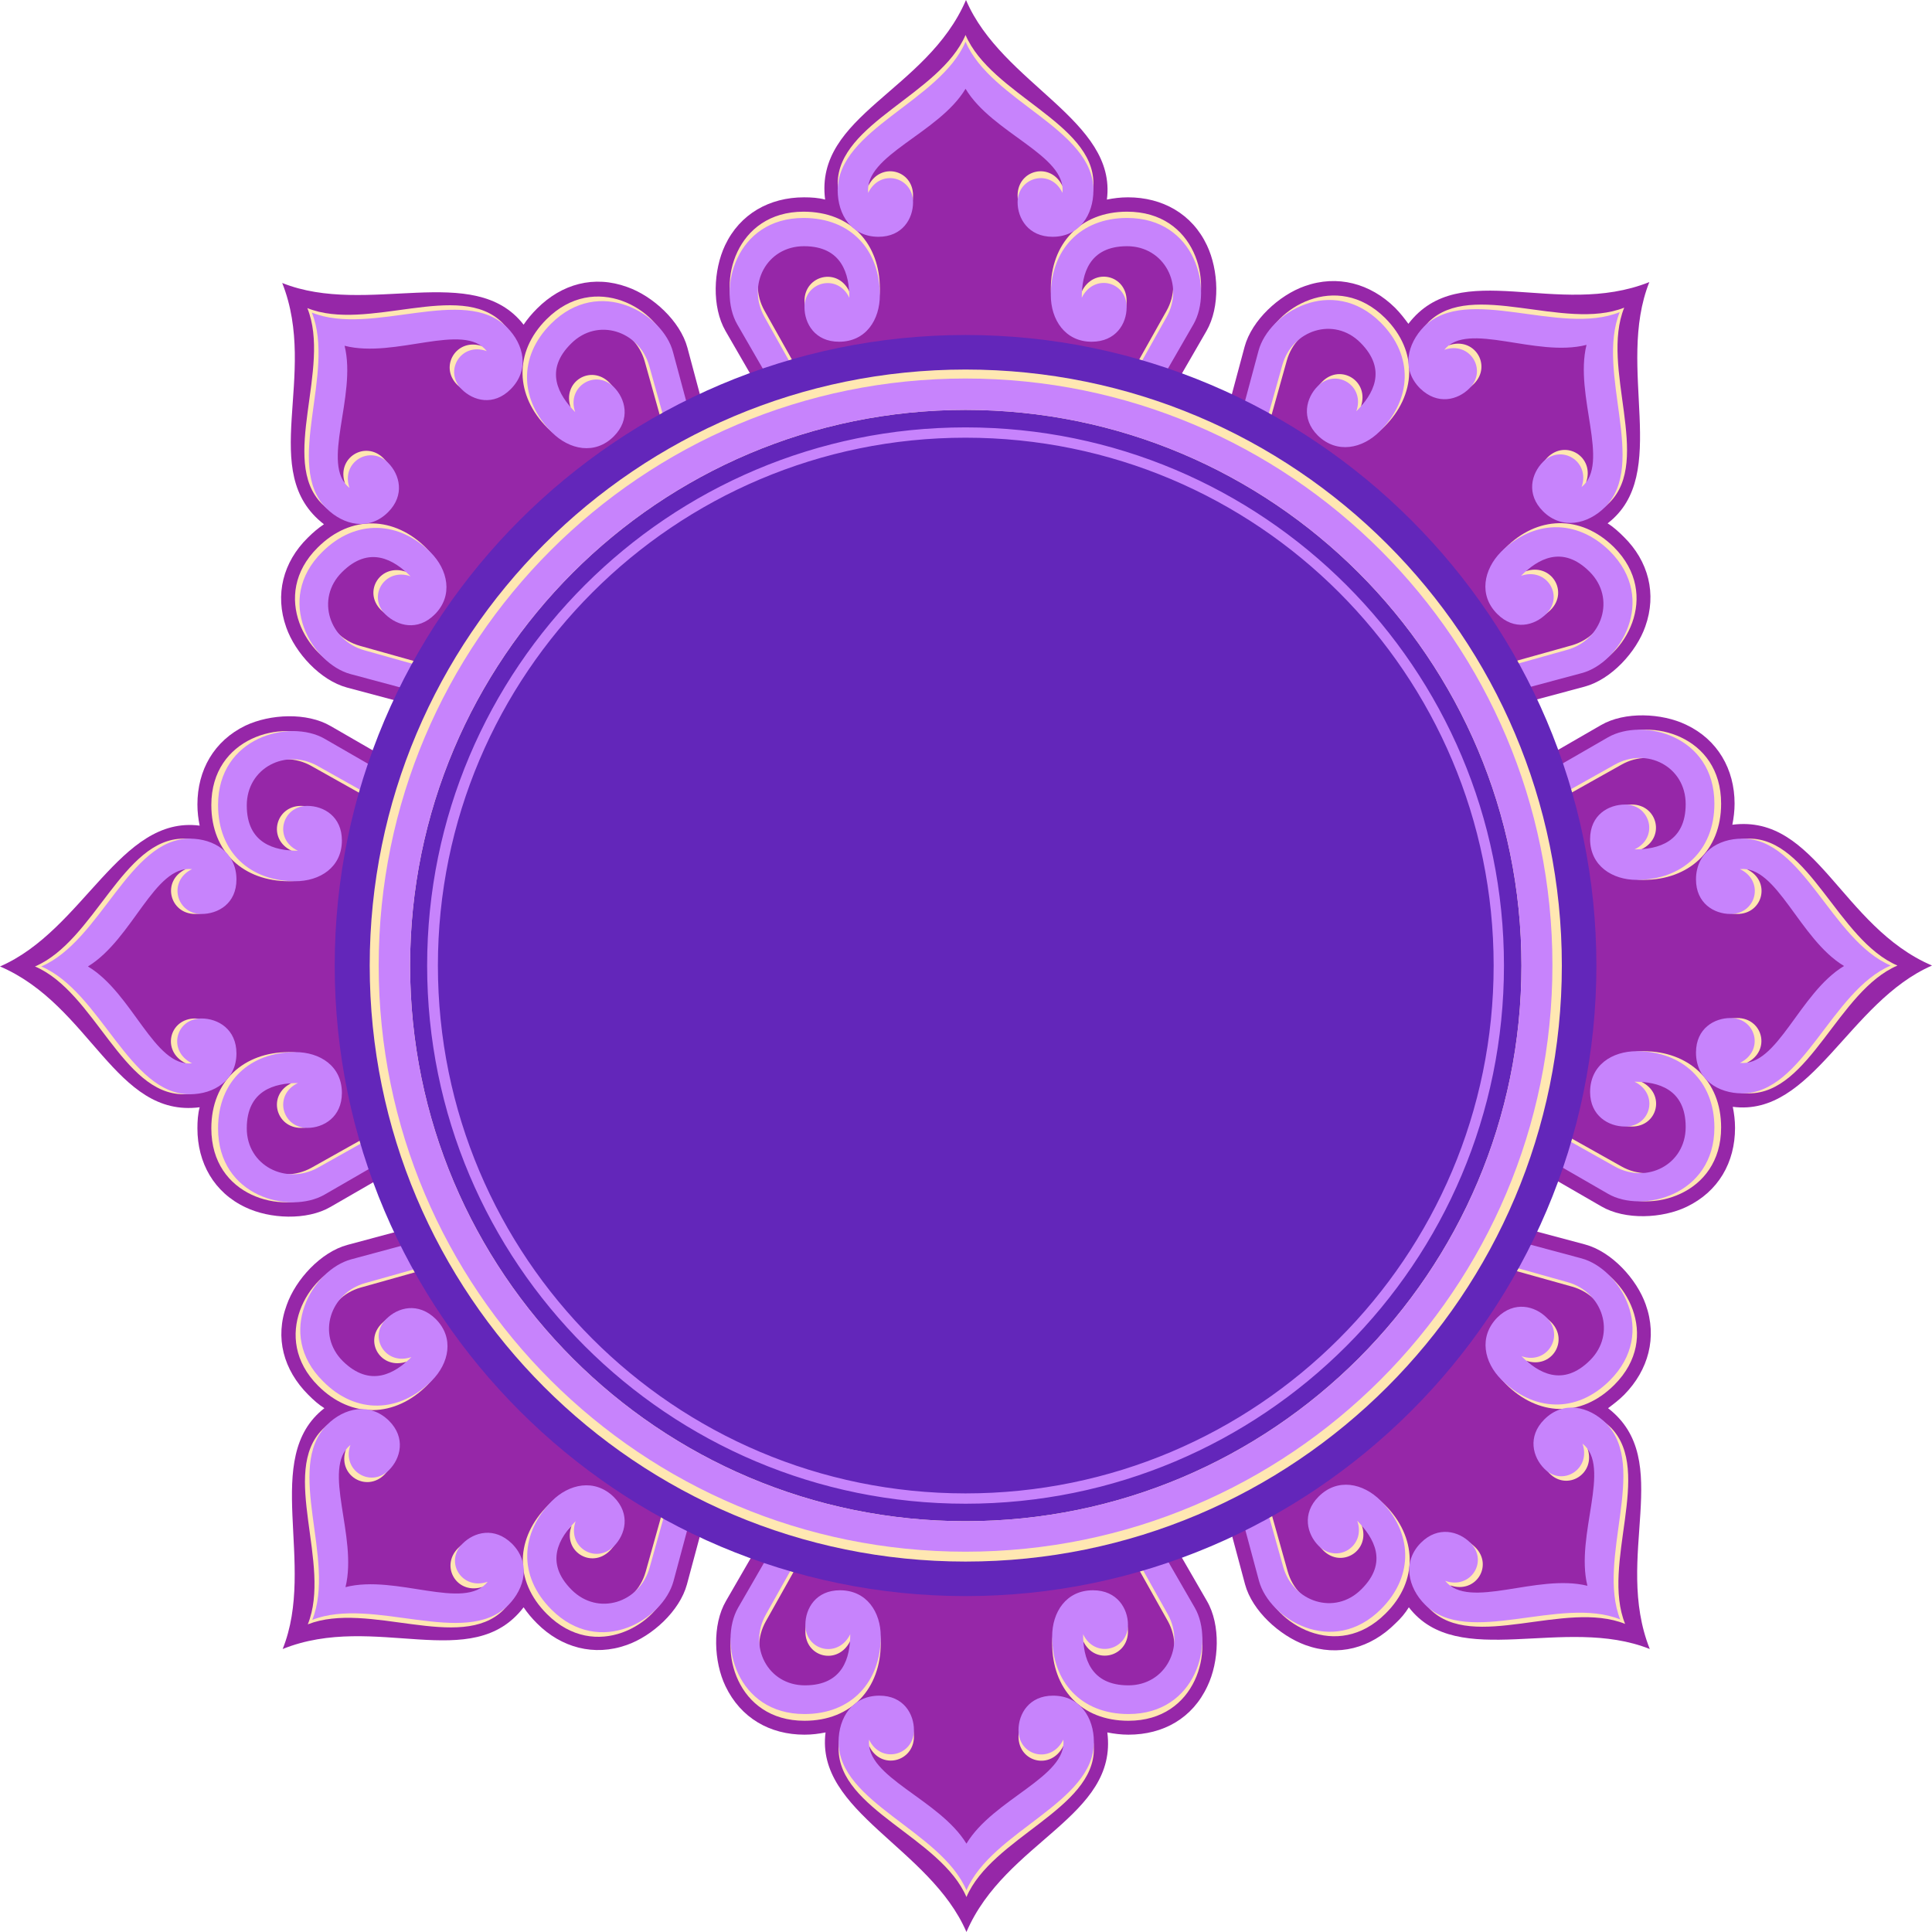 <svg width="300" height="300" viewBox="0 0 300 300" fill="none" xmlns="http://www.w3.org/2000/svg">
<path fill-rule="evenodd" clip-rule="evenodd" d="M171.877 30.989C172.922 30.78 173.967 30.641 175.151 30.641C180.516 30.641 185.114 33.217 187.413 38.092C189.224 41.922 189.503 47.632 187.343 51.393L150 116.017L112.657 51.393C110.497 47.632 110.776 41.922 112.587 38.092C114.886 33.217 119.485 30.641 124.849 30.641C125.964 30.641 127.079 30.71 128.124 30.989C126.452 17.897 143.939 14.136 150 0C155.574 13.092 173.479 18.663 171.877 30.989Z" fill="#9627A8"/>
<path fill-rule="evenodd" clip-rule="evenodd" d="M149.93 110.794L114.468 49.373C111.403 44.011 114.19 32.869 124.779 32.869C132.164 32.869 136.623 37.883 136.623 44.847C136.623 48.677 134.464 52.089 130.283 52.089C126.521 52.089 124.919 49.234 124.919 46.727C124.919 42.758 130.074 41.435 131.886 45.265C131.886 41.644 130.771 37.256 124.849 37.256C118.997 37.256 115.931 43.315 118.718 48.259L149.93 103.83L181.143 48.259C183.929 43.315 180.794 37.256 175.012 37.256C169.09 37.256 167.975 41.574 167.975 45.265C169.856 41.435 174.942 42.688 174.942 46.727C174.942 49.304 173.27 52.089 169.508 52.089C165.397 52.089 163.168 48.677 163.168 44.847C163.168 37.883 167.696 32.869 175.012 32.869C185.671 32.869 188.388 44.011 185.323 49.373L149.93 110.794ZM149.93 5.432C153.902 14.694 169.786 19.081 169.786 28.482C169.786 32.242 167.627 35.724 163.446 35.724C159.684 35.724 158.012 32.869 158.012 30.362C158.012 26.323 163.168 25.07 164.979 28.9C165.606 23.05 154.111 19.707 149.93 12.744C145.75 19.707 134.185 23.05 134.812 28.9C136.693 25.07 141.779 26.323 141.779 30.362C141.779 32.939 140.107 35.724 136.414 35.724C132.234 35.724 130.074 32.312 130.074 28.482C130.144 19.081 145.959 14.694 149.93 5.432Z" fill="#FFE7B2"/>
<path fill-rule="evenodd" clip-rule="evenodd" d="M149.93 111.769L114.468 50.348C111.403 44.986 114.19 33.844 124.779 33.844C132.164 33.844 136.623 38.858 136.623 45.822C136.623 49.652 134.464 53.064 130.283 53.064C126.521 53.064 124.919 50.209 124.919 47.702C124.919 43.733 130.074 42.41 131.886 46.239C131.886 42.618 130.771 38.231 124.849 38.231C118.997 38.231 115.931 44.29 118.718 49.234L149.93 104.875L181.143 49.234C183.929 44.29 180.794 38.231 175.012 38.231C169.09 38.231 167.975 42.549 167.975 46.239C169.856 42.41 174.942 43.663 174.942 47.702C174.942 50.279 173.27 53.064 169.508 53.064C165.397 53.064 163.168 49.652 163.168 45.822C163.168 38.858 167.696 33.844 175.012 33.844C185.671 33.844 188.388 44.986 185.323 50.348L149.93 111.769ZM149.93 6.476C153.902 15.738 169.786 20.056 169.786 29.526C169.786 33.356 167.627 36.769 163.446 36.769C159.684 36.769 158.012 33.914 158.012 31.407C158.012 27.437 163.168 26.114 164.979 29.944C165.606 24.095 154.111 20.752 149.93 13.788C145.75 20.752 134.185 24.095 134.812 29.944C136.693 26.114 141.779 27.437 141.779 31.407C141.779 33.983 140.107 36.769 136.414 36.769C132.234 36.769 130.074 33.356 130.074 29.526C130.144 20.056 145.959 15.738 149.93 6.476Z" fill="#C783FC"/>
<path fill-rule="evenodd" clip-rule="evenodd" d="M81.305 50.418C81.863 49.582 82.559 48.746 83.395 47.911C87.227 44.081 92.243 42.688 97.399 44.568C101.37 45.961 105.62 49.861 106.735 53.969L126.034 126.045L53.855 106.755C49.745 105.641 45.843 101.393 44.45 97.423C42.638 92.34 43.962 87.256 47.794 83.496C48.63 82.66 49.466 81.964 50.302 81.407C39.852 73.329 49.536 58.357 43.823 43.941C57.06 49.234 73.641 40.529 81.305 50.418Z" fill="#9627A8"/>
<path fill-rule="evenodd" clip-rule="evenodd" d="M122.202 122.284L53.716 103.969C47.794 102.368 41.802 92.479 49.327 85.028C54.552 79.805 61.31 80.223 66.187 85.098C68.834 87.744 69.74 91.783 66.814 94.708C64.166 97.354 61.031 96.518 59.15 94.708C56.294 91.853 59.08 87.396 63.051 88.788C60.474 86.212 56.642 83.914 52.392 88.162C48.281 92.27 50.441 98.747 55.876 100.279L117.325 117.549L100.116 56.128C98.583 50.696 92.104 48.538 87.993 52.646C83.744 56.825 86.043 60.655 88.621 63.301C87.227 59.262 91.756 56.546 94.612 59.401C96.424 61.212 97.26 64.415 94.612 67.061C91.686 69.986 87.715 69.15 84.998 66.435C80.051 61.49 79.703 54.736 84.858 49.582C92.383 42.061 102.276 47.981 103.809 53.969L122.202 122.284ZM47.724 47.841C57.06 51.602 71.342 43.454 78.031 50.139C80.678 52.786 81.584 56.755 78.658 59.749C76.01 62.396 72.875 61.56 70.994 59.749C68.137 56.894 70.924 52.368 74.895 53.761C71.273 49.234 60.683 54.944 52.81 52.995C54.761 60.864 48.978 71.448 53.576 75.07C52.183 71.1 56.712 68.315 59.568 71.17C61.379 72.981 62.215 76.184 59.568 78.83C56.642 81.755 52.671 80.919 49.953 78.203C43.335 71.448 51.486 57.173 47.724 47.841Z" fill="#FFE7B2"/>
<path fill-rule="evenodd" clip-rule="evenodd" d="M122.898 123.05L54.413 104.666C48.49 103.064 42.499 93.175 50.023 85.724C55.248 80.501 62.007 80.919 66.883 85.794C69.531 88.44 70.437 92.479 67.51 95.404C64.863 98.05 61.728 97.215 59.847 95.404C56.99 92.549 59.777 88.092 63.748 89.485C61.17 86.908 57.339 84.61 53.089 88.858C48.978 92.967 51.138 99.443 56.572 100.975L118.021 118.245L100.813 56.825C99.28 51.393 92.801 49.234 88.69 53.343C84.44 57.521 86.739 61.351 89.317 63.997C87.924 60.028 92.452 57.242 95.309 60.097C97.12 61.908 97.956 65.111 95.309 67.758C92.383 70.683 88.412 69.847 85.694 67.131C80.748 62.187 80.4 55.432 85.555 50.279C93.079 42.758 102.973 48.746 104.505 54.666L122.898 123.05ZM48.421 48.538C57.757 52.298 72.039 44.15 78.727 50.836C81.375 53.482 82.281 57.451 79.285 60.446C76.637 63.092 73.502 62.256 71.691 60.446C68.834 57.59 71.621 53.064 75.592 54.526C71.969 49.93 61.38 55.71 53.507 53.691C55.458 61.56 49.675 72.145 54.273 75.766C52.88 71.797 57.408 69.011 60.265 71.866C62.076 73.677 62.912 76.88 60.265 79.526C57.339 82.451 53.367 81.616 50.65 78.9C44.032 72.215 52.183 57.869 48.421 48.538Z" fill="#C783FC"/>
<path fill-rule="evenodd" clip-rule="evenodd" d="M31.003 128.203C30.794 127.159 30.655 126.114 30.655 124.93C30.655 119.568 33.233 115.042 38.11 112.674C41.941 110.863 47.654 110.585 51.347 112.744L116.001 150.07L51.347 187.395C47.654 189.554 41.872 189.276 38.11 187.465C33.233 185.167 30.655 180.571 30.655 175.209C30.655 174.095 30.725 172.98 31.003 171.936C17.905 173.607 14.143 156.128 0 150.07C13.028 144.429 18.602 126.602 31.003 128.203Z" fill="#9627A8"/>
<path fill-rule="evenodd" clip-rule="evenodd" d="M110.776 150.07L49.327 185.515C43.962 188.579 32.815 185.863 32.815 175.209C32.815 167.827 37.901 163.37 44.868 163.37C48.7 163.37 52.113 165.529 52.113 169.707C52.113 173.468 49.257 175.139 46.749 175.139C42.778 175.139 41.454 169.986 45.286 168.175C41.663 168.175 37.343 169.29 37.343 175.209C37.343 180.989 43.405 184.053 48.351 181.337L103.948 150.139L48.351 118.941C43.405 116.156 37.343 119.22 37.343 125.07C37.343 130.989 41.663 132.103 45.286 132.103C41.454 130.292 42.778 125.139 46.749 125.139C49.327 125.139 52.113 126.81 52.113 130.501C52.113 134.68 48.7 136.838 44.868 136.838C37.901 136.838 32.815 132.382 32.815 125C32.815 114.415 44.032 111.629 49.327 114.694L110.776 150.07ZM5.434 150.07C14.7 146.1 19.09 130.223 28.495 130.223C32.257 130.223 35.741 132.382 35.741 136.56C35.741 140.32 32.884 141.922 30.307 141.922C26.335 141.922 25.012 136.769 28.843 134.958C22.991 134.331 19.647 145.822 12.68 150.07C19.647 154.248 23.061 165.738 28.843 165.111C25.012 163.231 26.266 158.148 30.307 158.148C32.884 158.148 35.741 159.819 35.741 163.579C35.741 167.688 32.327 169.916 28.495 169.916C19.02 169.916 14.7 154.039 5.434 150.07Z" fill="#FFE7B2"/>
<path fill-rule="evenodd" clip-rule="evenodd" d="M111.751 150.07L50.372 185.515C45.007 188.579 33.86 185.863 33.86 175.209C33.86 167.827 38.876 163.37 45.843 163.37C49.675 163.37 53.089 165.529 53.089 169.707C53.089 173.468 50.232 175.139 47.724 175.139C43.753 175.139 42.429 169.986 46.261 168.175C42.638 168.175 38.319 169.29 38.319 175.209C38.319 180.989 44.38 184.053 49.327 181.337L104.923 150.139L49.327 118.941C44.38 116.156 38.319 119.22 38.319 125.07C38.319 130.989 42.638 132.103 46.261 132.103C42.429 130.292 43.753 125.139 47.724 125.139C50.302 125.139 53.089 126.81 53.089 130.501C53.089 134.68 49.675 136.838 45.843 136.838C38.876 136.838 33.86 132.382 33.86 125C33.86 114.415 45.007 111.629 50.372 114.694L111.751 150.07ZM6.41 150.07C15.676 146.1 20.065 130.223 29.471 130.223C33.233 130.223 36.716 132.382 36.716 136.56C36.716 140.32 33.86 141.922 31.282 141.922C27.311 141.922 26.057 136.769 29.819 134.958C23.967 134.331 20.622 145.822 13.655 150.07C20.622 154.248 23.967 165.738 29.819 165.111C25.987 163.231 27.241 158.148 31.282 158.148C33.86 158.148 36.716 159.819 36.716 163.579C36.716 167.688 33.302 169.916 29.471 169.916C20.065 169.916 15.676 154.039 6.41 150.07Z" fill="#C783FC"/>
<path fill-rule="evenodd" clip-rule="evenodd" d="M50.371 218.663C49.466 218.106 48.699 217.41 47.863 216.574C44.032 212.744 42.638 207.73 44.519 202.646C45.913 198.677 49.814 194.429 53.925 193.315L126.033 173.955L106.665 246.031C105.55 250.139 101.3 254.039 97.329 255.432C92.243 257.242 87.157 255.85 83.395 252.089C82.559 251.254 81.862 250.418 81.305 249.582C73.293 260.028 58.244 250.279 43.892 256.059C49.187 242.897 40.478 226.323 50.371 218.663Z" fill="#9627A8"/>
<path fill-rule="evenodd" clip-rule="evenodd" d="M122.271 177.786L103.878 246.24C102.276 252.228 92.452 258.148 84.928 250.627C79.703 245.404 80.121 238.719 85.067 233.774C87.715 231.128 91.686 230.223 94.682 233.148C97.329 235.794 96.493 238.997 94.682 240.808C91.825 243.663 87.297 240.877 88.76 236.908C86.182 239.485 83.883 243.315 88.133 247.563C92.243 251.671 98.723 249.513 100.255 244.081L117.464 182.66L56.015 199.93C50.581 201.462 48.49 207.939 52.531 212.047C56.781 216.226 60.613 213.997 63.191 211.421C59.15 212.813 56.433 208.287 59.289 205.501C61.101 203.691 64.236 202.855 66.953 205.501C69.879 208.426 69.043 212.396 66.326 215.111C61.379 220.056 54.621 220.404 49.396 215.181C41.941 207.73 47.863 197.841 53.785 196.24L122.271 177.786ZM47.794 252.228C51.556 242.897 43.404 228.621 50.093 221.936C52.74 219.29 56.712 218.384 59.707 221.309C62.355 223.955 61.519 227.159 59.707 228.969C56.851 231.825 52.322 229.039 53.716 225.07C49.187 228.76 54.9 239.276 52.949 247.145C60.822 245.125 71.412 250.905 75.035 246.379C70.994 247.772 68.277 243.245 71.133 240.39C72.945 238.579 76.08 237.744 78.797 240.39C81.723 243.315 80.887 247.284 78.17 250C71.481 256.616 57.199 248.538 47.794 252.228Z" fill="#FFE7B2"/>
<path fill-rule="evenodd" clip-rule="evenodd" d="M122.968 177.089L104.575 245.543C102.972 251.462 93.149 257.451 85.624 249.93C80.399 244.708 80.817 238.022 85.694 233.078C88.342 230.432 92.313 229.527 95.309 232.451C97.956 235.098 97.12 238.301 95.309 240.111C92.452 242.967 87.993 240.181 89.387 236.212C86.809 238.788 84.51 242.618 88.76 246.866C92.87 250.975 99.35 248.886 100.882 243.384L118.091 181.964L56.711 199.234C51.277 200.766 49.117 207.242 53.228 211.351C57.478 215.529 61.31 213.301 63.887 210.724C59.846 212.117 57.129 207.591 59.986 204.805C61.797 202.994 64.933 202.159 67.65 204.805C70.576 207.73 69.74 211.699 67.023 214.415C62.076 219.359 55.318 219.708 50.162 214.485C42.638 207.033 48.56 197.145 54.552 195.543L122.968 177.089ZM48.49 251.532C52.252 242.201 44.101 227.925 50.789 221.24C53.437 218.593 57.408 217.688 60.404 220.613C63.051 223.259 62.215 226.462 60.404 228.273C57.547 231.128 53.019 228.343 54.412 224.373C49.884 228.064 55.597 238.579 53.646 246.449C61.519 244.429 72.109 250.209 75.731 245.613C71.691 247.006 68.973 242.479 71.83 239.694C73.641 237.883 76.776 237.047 79.493 239.694C82.42 242.618 81.584 246.588 78.867 249.304C72.178 255.919 57.896 247.841 48.49 251.532Z" fill="#C783FC"/>
<path fill-rule="evenodd" clip-rule="evenodd" d="M128.193 269.011C127.148 269.22 126.103 269.359 124.919 269.359C119.554 269.359 115.026 266.783 112.657 261.838C110.845 258.078 110.567 252.298 112.726 248.607L150.07 183.983L187.413 248.607C189.573 252.298 189.294 258.078 187.483 261.838C185.184 266.783 180.655 269.359 175.221 269.359C174.106 269.359 172.991 269.22 171.946 269.011C173.618 282.103 156.131 285.864 150.07 300C144.426 286.908 126.591 281.337 128.193 269.011Z" fill="#9627A8"/>
<path fill-rule="evenodd" clip-rule="evenodd" d="M150.07 189.276L185.532 250.696C188.597 256.058 185.811 267.201 175.221 267.201C167.836 267.201 163.377 262.187 163.377 255.153C163.377 251.393 165.537 247.98 169.717 247.98C173.479 247.98 175.151 250.836 175.151 253.343C175.151 257.312 169.995 258.635 168.184 254.805C168.184 258.426 169.299 262.744 175.221 262.744C181.003 262.744 184.069 256.685 181.352 251.741L150.139 196.17L118.927 251.741C116.14 256.685 119.206 262.744 124.989 262.744C130.91 262.744 132.025 258.426 132.025 254.805C130.144 258.635 125.058 257.382 125.058 253.343C125.058 250.766 126.73 247.98 130.423 247.98C134.603 247.98 136.763 251.393 136.763 255.153C136.763 262.117 132.304 267.201 124.919 267.201C114.329 267.201 111.542 256.058 114.608 250.696L150.07 189.276ZM150.07 294.568C146.099 285.306 130.214 280.989 130.214 271.518C130.214 267.688 132.374 264.276 136.554 264.276C140.316 264.276 141.918 267.131 141.918 269.638C141.918 273.607 136.763 274.93 134.951 271.1C134.324 276.95 145.82 280.292 150.07 287.256C154.25 280.292 165.746 276.88 165.119 271.1C163.237 274.93 158.152 273.677 158.152 269.638C158.152 267.061 159.824 264.276 163.516 264.276C167.696 264.276 169.856 267.688 169.856 271.518C169.926 280.919 154.041 285.306 150.07 294.568Z" fill="#FFE7B2"/>
<path fill-rule="evenodd" clip-rule="evenodd" d="M150.07 188.231L185.532 249.652C188.597 255.014 185.811 266.156 175.221 266.156C167.836 266.156 163.377 261.142 163.377 254.109C163.377 250.348 165.537 246.936 169.717 246.936C173.479 246.936 175.151 249.791 175.151 252.298C175.151 256.267 169.995 257.59 168.184 253.76C168.184 257.382 169.299 261.699 175.221 261.699C181.003 261.699 184.069 255.641 181.352 250.696L150.139 195.125L118.927 250.696C116.14 255.641 119.206 261.699 124.989 261.699C130.91 261.699 132.025 257.382 132.025 253.76C130.144 257.59 125.058 256.337 125.058 252.298C125.058 249.721 126.73 246.936 130.423 246.936C134.603 246.936 136.763 250.348 136.763 254.109C136.763 261.072 132.304 266.156 124.919 266.156C114.329 266.156 111.542 255.014 114.608 249.652L150.07 188.231ZM150.07 293.524C146.099 284.262 130.214 279.944 130.214 270.473C130.214 266.713 132.374 263.301 136.554 263.301C140.316 263.301 141.918 266.156 141.918 268.663C141.918 272.632 136.763 273.955 134.951 270.125C134.324 275.975 145.82 279.318 150.07 286.281C154.25 279.318 165.746 275.905 165.119 270.125C163.237 273.955 158.152 272.702 158.152 268.663C158.152 266.086 159.824 263.301 163.516 263.301C167.696 263.301 169.856 266.713 169.856 270.473C169.926 279.944 154.041 284.262 150.07 293.524Z" fill="#C783FC"/>
<path fill-rule="evenodd" clip-rule="evenodd" d="M218.765 249.582C218.207 250.487 217.511 251.323 216.675 252.089C212.843 255.919 207.826 257.312 202.671 255.432C198.7 253.969 194.45 250.139 193.335 246.031L174.036 173.955L246.145 193.245C250.256 194.359 254.157 198.607 255.551 202.577C257.362 207.66 255.969 212.744 252.206 216.574C251.37 217.41 250.534 218.036 249.698 218.663C260.149 226.741 250.465 241.713 256.178 256.059C242.94 250.766 226.359 259.471 218.765 249.582Z" fill="#9627A8"/>
<path fill-rule="evenodd" clip-rule="evenodd" d="M177.798 177.716L246.284 196.1C252.206 197.702 258.198 207.521 250.673 215.042C245.448 220.265 238.76 219.847 233.813 214.903C231.166 212.256 230.26 208.287 233.186 205.292C235.834 202.646 239.038 203.482 240.85 205.292C243.706 208.148 240.92 212.674 236.948 211.281C239.526 213.858 243.358 216.156 247.608 211.908C251.718 207.799 249.559 201.323 244.124 199.791L182.675 182.591L199.953 244.011C201.486 249.443 207.966 251.602 212.076 247.493C216.326 243.315 214.027 239.485 211.449 236.838C212.842 240.808 208.314 243.593 205.457 240.738C203.646 238.928 202.81 235.724 205.457 233.078C208.384 230.153 212.355 230.989 215.072 233.705C219.949 238.579 220.367 245.404 215.142 250.557C207.617 258.078 197.794 252.089 196.191 246.17L177.798 177.716ZM252.346 252.159C243.01 248.398 228.727 256.546 222.039 249.861C219.391 247.215 218.486 243.176 221.412 240.251C224.059 237.604 227.264 238.44 229.076 240.251C231.932 243.106 229.145 247.563 225.174 246.17C228.867 250.766 239.387 244.986 247.26 246.936C245.309 239.067 251.091 228.482 246.493 224.861C247.887 228.83 243.358 231.616 240.571 228.76C238.76 226.95 237.924 223.747 240.571 221.1C243.497 218.176 247.469 219.011 250.186 221.727C256.735 228.552 248.583 242.827 252.346 252.159Z" fill="#FFE7B2"/>
<path fill-rule="evenodd" clip-rule="evenodd" d="M177.102 177.02L245.587 195.404C251.509 197.006 257.501 206.825 249.977 214.345C244.751 219.568 238.063 219.15 233.116 214.206C230.469 211.56 229.563 207.591 232.489 204.596C235.137 201.95 238.342 202.786 240.153 204.596C243.01 207.451 240.223 211.978 236.252 210.585C238.829 213.162 242.661 215.46 246.911 211.212C251.022 207.103 248.862 200.627 243.428 199.095L181.978 181.894L199.257 243.315C200.789 248.747 207.269 250.905 211.379 246.797C215.629 242.618 213.33 238.788 210.752 236.142C212.146 240.111 207.617 242.897 204.761 240.042C202.949 238.231 202.113 235.028 204.761 232.382C207.687 229.457 211.658 230.293 214.375 233.008C219.252 237.883 219.67 244.638 214.445 249.861C206.92 257.382 197.097 251.393 195.494 245.474L177.102 177.02ZM251.579 251.462C242.243 247.702 227.961 255.85 221.272 249.164C218.625 246.518 217.719 242.479 220.645 239.554C223.293 236.908 226.498 237.744 228.309 239.554C231.166 242.41 228.379 246.866 224.408 245.474C228.1 250.07 238.62 244.29 246.493 246.24C244.542 238.371 250.325 227.786 245.727 224.164C247.12 228.134 242.592 230.919 239.805 228.064C237.993 226.254 237.157 223.05 239.805 220.404C242.731 217.479 246.702 218.315 249.419 221.031C255.968 227.855 247.887 242.061 251.579 251.462Z" fill="#C783FC"/>
<path fill-rule="evenodd" clip-rule="evenodd" d="M269.066 171.866C269.275 172.911 269.415 173.955 269.415 175.139C269.415 180.501 266.837 185.028 261.89 187.396C258.128 189.206 252.346 189.485 248.653 187.326L183.929 149.93L248.583 112.604C252.276 110.446 258.059 110.724 261.821 112.535C266.698 114.833 269.345 119.429 269.345 124.791C269.345 125.905 269.206 127.019 268.997 128.064C282.095 126.393 285.857 143.872 300 149.93C287.041 155.571 281.398 173.468 269.066 171.866Z" fill="#9627A8"/>
<path fill-rule="evenodd" clip-rule="evenodd" d="M189.294 149.93L250.743 114.485C256.108 111.421 267.255 114.136 267.255 124.791C267.255 132.173 262.169 136.629 255.202 136.629C251.44 136.629 247.957 134.471 247.957 130.292C247.957 126.532 250.813 124.93 253.391 124.93C257.362 124.93 258.686 130.083 254.854 131.894C258.477 131.894 262.796 130.78 262.796 124.861C262.796 119.011 256.735 115.947 251.788 118.733L196.192 149.93L251.788 181.128C256.735 183.914 262.796 180.85 262.796 175C262.796 169.081 258.477 167.967 254.854 167.967C258.686 169.847 257.432 174.93 253.391 174.93C250.813 174.93 247.957 173.259 247.957 169.568C247.957 165.39 251.37 163.231 255.202 163.231C262.169 163.231 267.255 167.758 267.255 175.07C267.255 185.655 256.038 188.44 250.743 185.376L189.294 149.93ZM294.636 149.93C285.369 153.9 281.05 169.777 271.575 169.777C267.813 169.777 264.399 167.618 264.399 163.44C264.399 159.68 267.255 158.078 269.763 158.078C273.735 158.078 275.058 163.162 271.226 165.042C277.079 165.668 280.423 154.178 287.39 150C280.423 145.822 277.009 134.331 271.226 134.958C275.058 136.769 273.804 141.922 269.763 141.922C267.186 141.922 264.399 140.251 264.399 136.56C264.399 132.382 267.813 130.223 271.575 130.223C280.98 130.153 285.369 145.961 294.636 149.93Z" fill="#FFE7B2"/>
<path fill-rule="evenodd" clip-rule="evenodd" d="M188.249 149.93L249.698 114.485C255.063 111.421 266.21 114.136 266.21 124.791C266.21 132.173 261.124 136.629 254.157 136.629C250.395 136.629 246.911 134.471 246.911 130.292C246.911 126.532 249.768 124.93 252.345 124.93C256.317 124.93 257.64 130.083 253.808 131.894C257.431 131.894 261.751 130.78 261.751 124.861C261.751 119.011 255.69 115.947 250.743 118.733L195.146 149.93L250.743 181.128C255.69 183.914 261.751 180.85 261.751 175C261.751 169.081 257.431 167.967 253.808 167.967C257.64 169.847 256.386 174.93 252.345 174.93C249.768 174.93 246.911 173.259 246.911 169.568C246.911 165.39 250.325 163.231 254.157 163.231C261.124 163.231 266.21 167.758 266.21 175.07C266.21 185.655 254.993 188.44 249.698 185.376L188.249 149.93ZM293.59 149.93C284.324 153.9 280.004 169.777 270.529 169.777C266.767 169.777 263.353 167.618 263.353 163.44C263.353 159.68 266.21 158.078 268.718 158.078C272.689 158.078 274.013 163.162 270.181 165.042C276.033 165.668 279.377 154.178 286.344 150C279.377 145.822 275.964 134.331 270.181 134.958C274.013 136.769 272.759 141.922 268.718 141.922C266.14 141.922 263.353 140.251 263.353 136.56C263.353 132.382 266.767 130.223 270.529 130.223C280.004 130.153 284.324 145.961 293.59 149.93Z" fill="#C783FC"/>
<path fill-rule="evenodd" clip-rule="evenodd" d="M249.628 81.267C250.534 81.825 251.37 82.591 252.136 83.357C255.968 87.117 257.292 92.201 255.481 97.284C254.087 101.254 250.186 105.501 246.075 106.616L173.897 125.975L193.265 53.83C194.38 49.721 198.63 45.822 202.601 44.429C207.687 42.618 212.773 44.011 216.605 47.772C217.441 48.607 218.068 49.443 218.695 50.279C226.707 39.833 241.756 49.513 256.108 43.802C250.813 57.103 259.521 73.677 249.628 81.267Z" fill="#9627A8"/>
<path fill-rule="evenodd" clip-rule="evenodd" d="M177.729 122.215L196.122 53.761C197.724 47.841 207.548 41.922 215.072 49.373C220.298 54.596 219.88 61.351 214.933 66.295C212.285 68.942 208.314 69.847 205.318 66.922C202.671 64.276 203.507 61.072 205.318 59.262C208.175 56.407 212.703 59.192 211.31 63.162C213.888 60.585 216.187 56.755 211.937 52.507C207.827 48.398 201.347 50.557 199.814 55.989L182.606 117.41L244.055 100.209C249.489 98.677 251.649 92.201 247.539 88.092C243.289 83.844 239.457 86.142 236.879 88.719C240.85 87.326 243.637 91.853 240.781 94.708C238.969 96.518 235.764 97.354 233.117 94.708C230.191 91.783 231.027 87.814 233.744 85.098C238.621 80.153 245.379 79.805 250.604 84.958C258.128 92.479 252.137 102.368 246.215 103.9L177.729 122.215ZM252.207 47.772C248.444 57.103 256.596 71.379 249.907 78.064C247.26 80.71 243.219 81.616 240.293 78.691C237.645 76.045 238.481 72.841 240.293 71.031C243.149 68.176 247.678 70.961 246.285 74.93C250.883 71.24 245.1 60.724 247.051 52.855C239.178 54.805 228.588 49.095 224.965 53.621C228.937 52.228 231.723 56.755 228.867 59.61C227.056 61.421 223.92 62.256 221.273 59.61C218.347 56.685 219.183 52.716 221.83 50C228.588 43.385 242.871 51.462 252.207 47.772Z" fill="#FFE7B2"/>
<path fill-rule="evenodd" clip-rule="evenodd" d="M177.032 122.911L195.425 54.457C197.028 48.538 206.851 42.618 214.375 50.07C219.601 55.293 219.183 62.047 214.236 66.992C211.589 69.638 207.617 70.543 204.622 67.618C201.974 64.972 202.81 61.769 204.622 59.958C207.478 57.103 212.007 59.889 210.613 63.858C213.191 61.282 215.49 57.451 211.24 53.203C207.13 49.095 200.65 51.254 199.118 56.685L181.909 118.106L243.358 100.905C248.793 99.373 250.952 92.897 246.842 88.788C242.592 84.54 238.76 86.839 236.182 89.415C240.153 88.022 242.94 92.549 240.084 95.334C238.272 97.145 235.137 97.981 232.49 95.334C229.564 92.41 230.4 88.44 233.047 85.724C237.994 80.78 244.752 80.432 249.977 85.585C257.501 93.106 251.51 102.995 245.588 104.527L177.032 122.911ZM251.51 48.468C247.748 57.8 255.899 72.075 249.211 78.761C246.563 81.407 242.522 82.312 239.596 79.387C236.949 76.741 237.785 73.538 239.596 71.727C242.453 68.872 246.981 71.657 245.588 75.627C250.116 71.936 244.403 61.421 246.354 53.552C238.481 55.571 227.891 49.791 224.269 54.318C228.24 52.925 231.027 57.451 228.17 60.306C226.359 62.117 223.224 62.953 220.506 60.306C217.58 57.382 218.486 53.412 221.133 50.697C227.891 44.081 242.174 52.228 251.51 48.468Z" fill="#C783FC"/>
<path fill-rule="evenodd" clip-rule="evenodd" d="M149.93 247.841C203.855 247.841 247.887 203.83 247.887 149.93C247.887 96.031 203.855 52.019 149.93 52.019C96.005 52.019 51.974 95.961 51.974 149.93C51.974 203.9 96.005 247.841 149.93 247.841Z" fill="#6326BA"/>
<path fill-rule="evenodd" clip-rule="evenodd" d="M149.931 57.382C201.068 57.382 242.522 98.816 242.522 149.93C242.522 201.044 201.068 242.479 149.931 242.479C98.793 242.479 57.408 201.044 57.408 149.93C57.408 98.816 98.862 57.382 149.931 57.382ZM149.931 63.649C197.585 63.649 236.252 102.298 236.252 149.93C236.252 197.563 197.585 236.212 149.931 236.212C102.276 236.212 63.679 197.563 63.679 149.93C63.679 102.298 102.276 63.649 149.931 63.649Z" fill="#FFE7B2"/>
<path fill-rule="evenodd" clip-rule="evenodd" d="M149.93 66.365C196.122 66.365 233.535 103.76 233.535 149.93C233.535 196.1 196.122 233.496 149.93 233.496C103.739 233.496 66.326 196.1 66.326 149.93C66.326 103.76 103.809 66.365 149.93 66.365ZM149.93 58.774C200.302 58.774 241.059 99.582 241.059 149.861C241.059 200.139 200.232 240.947 149.93 240.947C99.629 240.947 58.802 200.279 58.802 149.93C58.802 99.582 99.629 58.774 149.93 58.774ZM149.93 63.649C197.585 63.649 236.252 102.298 236.252 149.93C236.252 197.563 197.585 236.212 149.93 236.212C102.276 236.212 63.679 197.563 63.679 149.93C63.679 102.298 102.276 63.649 149.93 63.649ZM149.93 67.966C195.216 67.966 231.932 104.666 231.932 149.93C231.932 195.195 195.216 231.894 149.93 231.894C104.645 231.894 67.998 195.195 67.998 149.93C67.998 104.666 104.714 67.966 149.93 67.966Z" fill="#C783FC"/>
</svg>

